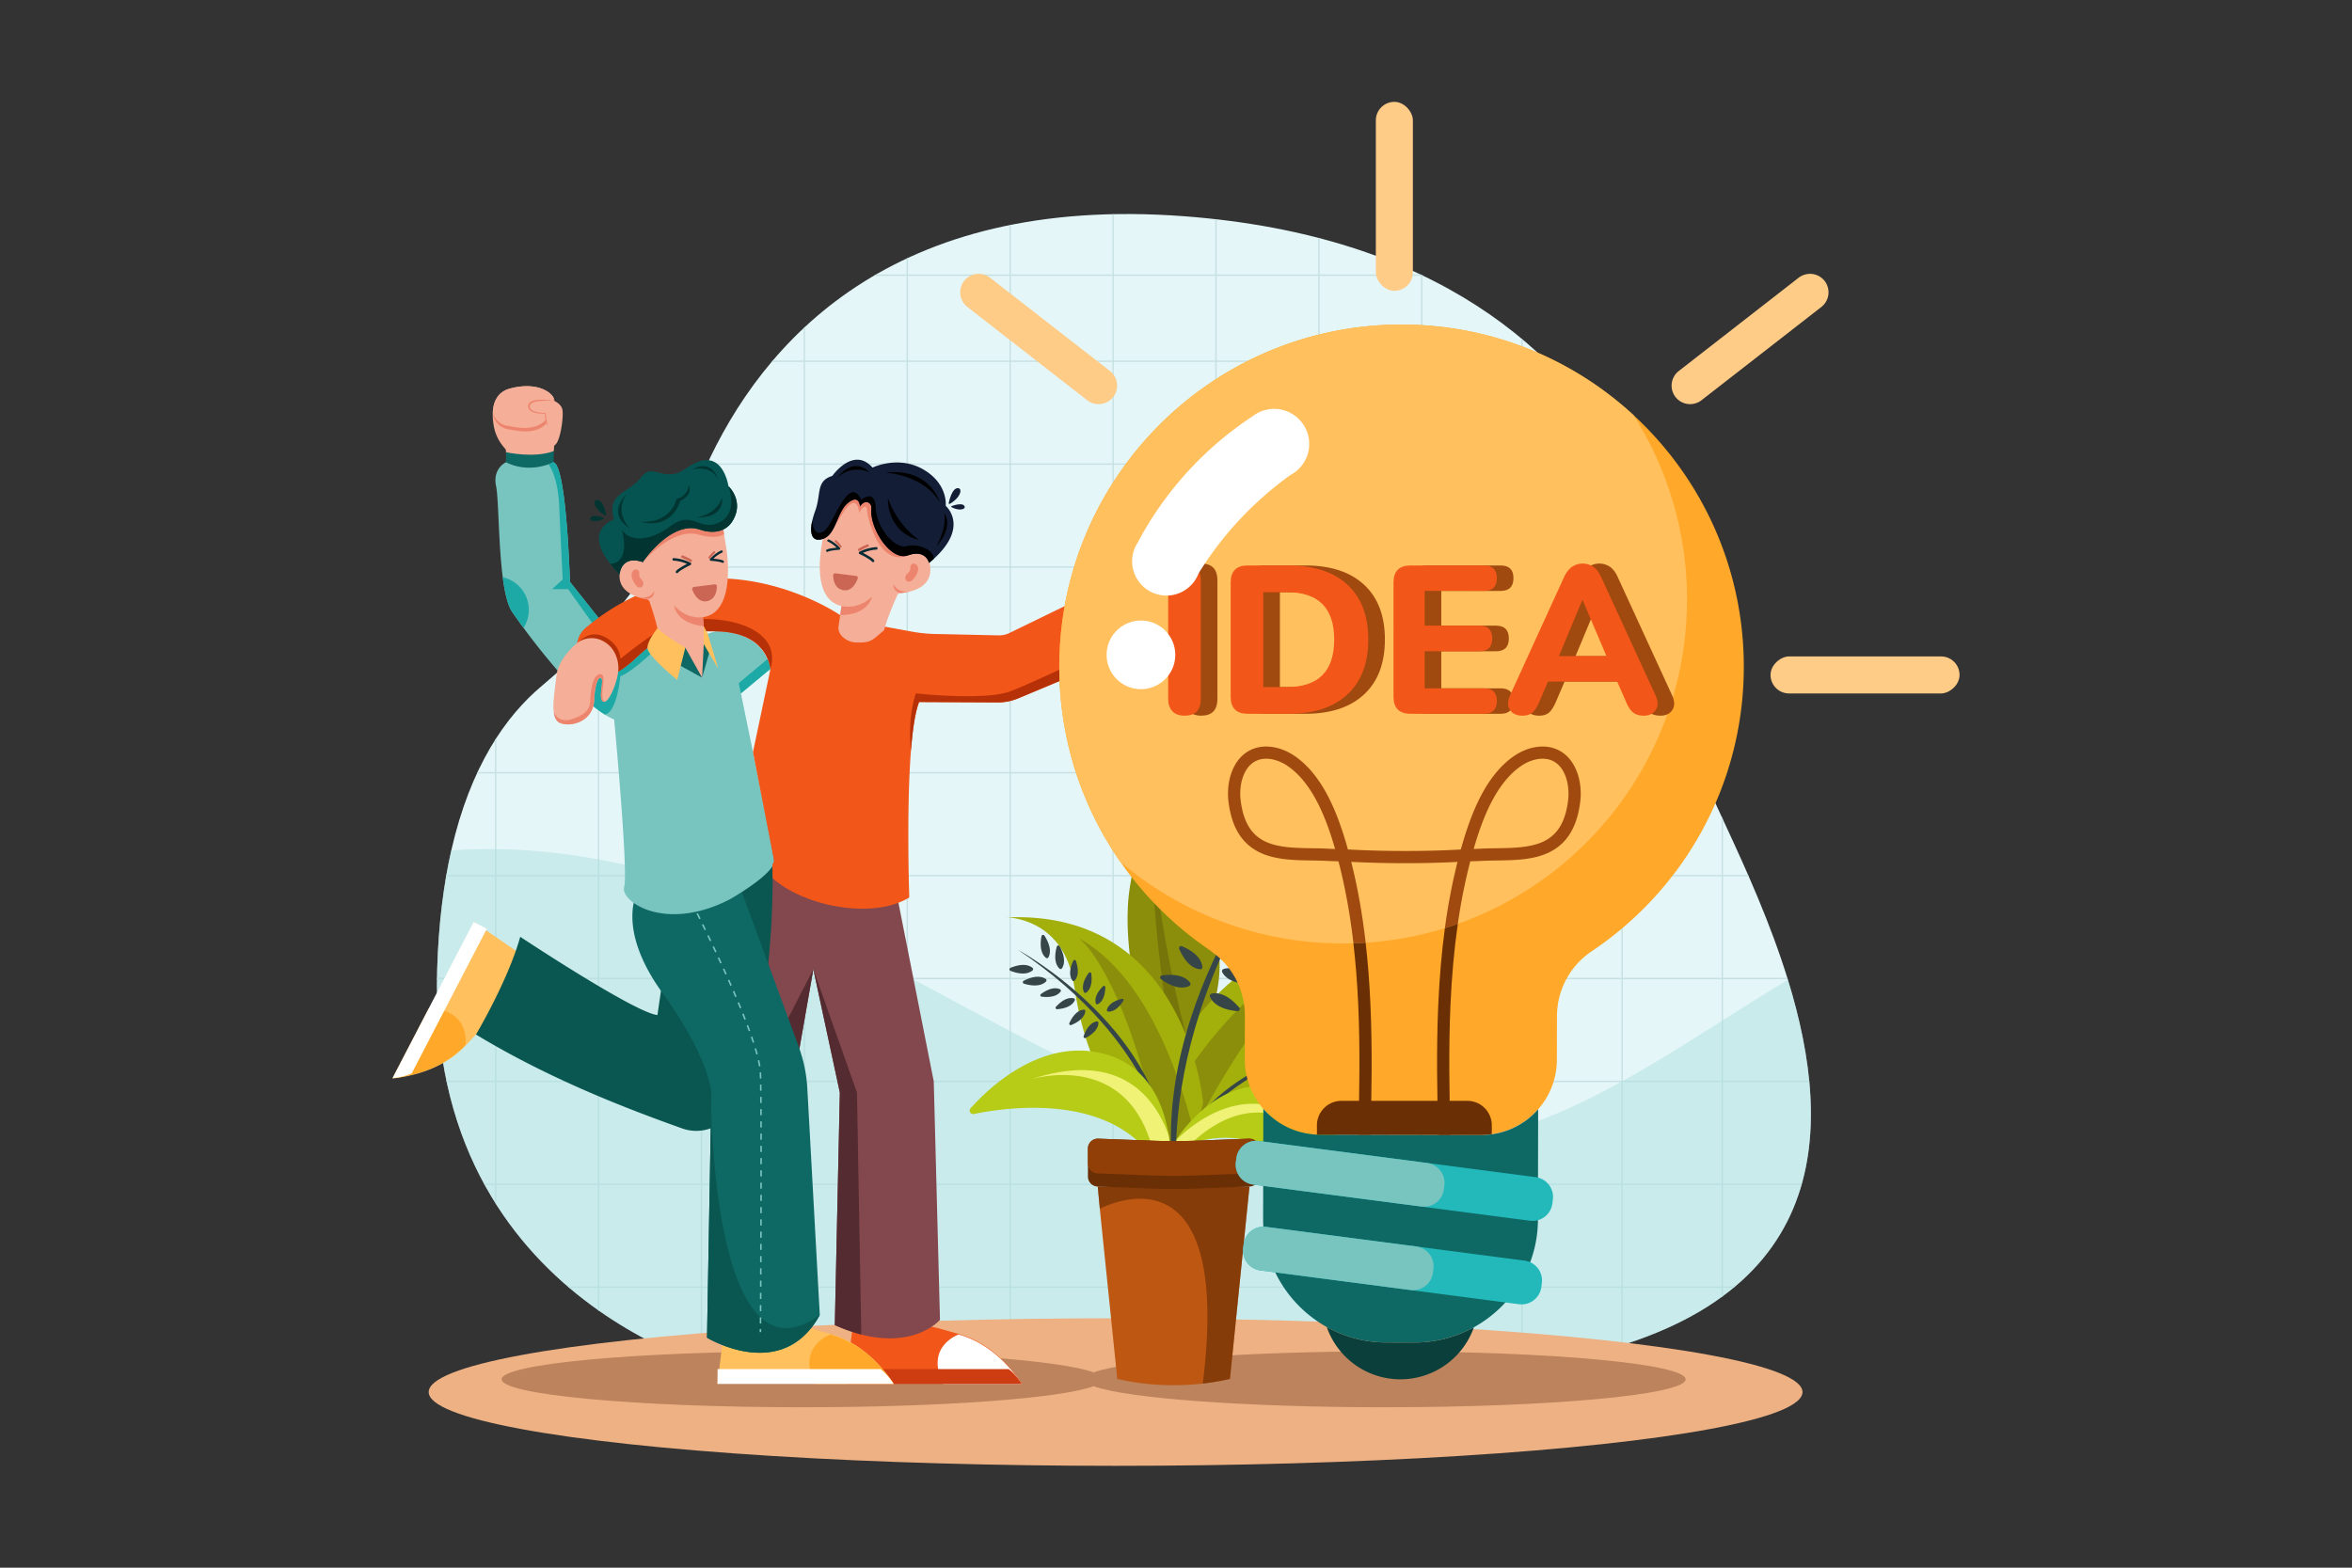 <svg xmlns="http://www.w3.org/2000/svg" xmlns:xlink="http://www.w3.org/1999/xlink" viewBox="0 0 4680 3120"><rect x="0" y="0" width="4680" height="3120" fill="#333333" stroke="none"/><defs><style>.cls-1{fill:none;clip-rule:evenodd;}.cls-14,.cls-2{fill:#fff;}.cls-2{opacity:0;}.cls-3{fill:#e4f6f8;}.cls-3,.cls-7{fill-rule:evenodd;}.cls-4{clip-path:url(#clip-path);}.cls-5{fill:#c7e1e2;}.cls-6{opacity:0.5;}.cls-7{fill:#ade0e0;}.cls-8{fill:#edb183;}.cls-9{fill:#bc835c;}.cls-10{fill:#f5ae97;}.cls-11{fill:#ed856e;}.cls-12{fill:#0e6864;}.cls-13{fill:#f25619;}.cls-15{fill:#ce3d11;}.cls-16{fill:#82484d;}.cls-17{fill:#542b30;}.cls-18{fill:#ffc05d;}.cls-19{fill:#ffa829;}.cls-20{fill:#0a5650;}.cls-21{fill:#78c4bf;}.cls-22{fill:#1daaa6;}.cls-23{fill:#b73108;}.cls-24{fill:#023531;}.cls-25{fill:#055451;}.cls-26{fill:#cb6655;}.cls-27{fill:#072c35;}.cls-28{fill:#131e36;}.cls-29{fill:#8b8e0a;}.cls-30{fill:#75750a;}.cls-31{fill:#a3af0b;}.cls-32{fill:#364547;}.cls-33{fill:#b6cc17;}.cls-34{fill:#eff275;}.cls-35{fill:#3c7219;}.cls-36{fill:#c7c365;}.cls-37{fill:#be5712;}.cls-38{opacity:0.6;}.cls-39{fill:#602904;}.cls-40{fill:#6b2f05;}.cls-41{fill:#913f07;}.cls-42{fill:#0a3f3b;}.cls-43{fill:#23b9ba;}.cls-44{fill:#d8ae00;}.cls-45{fill:#a04a10;}.cls-46{fill:#fc8;}</style><clipPath id="clip-path"><path class="cls-1" d="M3093.72,2710c-960.5,179.15-1624.16,27.23-1624.16,27.23S849.88,2605.3,869.87,1929.65c2.69-91.12,12.74-169.58,28.09-237.16,37.94-167,108.31-267.38,180.53-327.77,139.67-116.81,249.38-265,324-431.13,113.68-253.05,371.58-547.48,954.61-503.17,999.49,76,1019.48,919.53,1011.49,1043.47-3.4,52.64,119.8,251.26,189,476.07C3651.41,2254.44,3646.25,2607,3093.72,2710Z"/></clipPath></defs><title>09</title><g id="_09" data-name="09"><rect class="cls-2" width="4680" height="3120"/><path class="cls-3" d="M3093.72,2710c-960.5,179.15-1624.16,27.23-1624.16,27.23S849.88,2605.3,869.87,1929.65c2.69-91.12,12.74-169.58,28.09-237.16,37.94-167,108.31-267.38,180.53-327.77,139.67-116.81,249.38-265,324-431.13,113.68-253.05,371.58-547.48,954.61-503.17,999.49,76,1019.48,919.53,1011.49,1043.47-3.4,52.64,119.8,251.26,189,476.07C3651.41,2254.44,3646.25,2607,3093.72,2710Z"/><g class="cls-4"><rect class="cls-5" x="2827.69" y="261.04" width="2.8" height="2677.63"/><rect class="cls-5" x="3027.01" y="261.04" width="2.8" height="2677.63"/><rect class="cls-5" x="3226.33" y="261.04" width="2.8" height="2677.63"/><rect class="cls-5" x="3425.65" y="261.04" width="2.8" height="2677.63"/><rect class="cls-5" x="3624.98" y="261.04" width="2.8" height="2677.63"/><rect class="cls-5" x="3824.3" y="261.04" width="2.8" height="2677.63"/><rect class="cls-5" x="2622.93" y="261.04" width="2.8" height="2677.63"/><rect class="cls-5" x="2418.18" y="261.04" width="2.8" height="2677.63"/><rect class="cls-5" x="2213.42" y="261.04" width="2.8" height="2677.63"/><rect class="cls-5" x="2008.66" y="261.04" width="2.8" height="2677.63"/><rect class="cls-5" x="1803.9" y="261.04" width="2.8" height="2677.63"/><rect class="cls-5" x="1599.14" y="261.04" width="2.8" height="2677.63"/><rect class="cls-5" x="1394.38" y="261.04" width="2.8" height="2677.63"/><rect class="cls-5" x="1189.62" y="261.04" width="2.8" height="2677.63"/><rect class="cls-5" x="984.86" y="261.04" width="2.8" height="2677.63"/><rect class="cls-5" x="780.1" y="261.04" width="2.8" height="2677.63"/><rect class="cls-5" x="466.48" y="2765.1" width="3502.63" height="2.8"/><rect class="cls-5" x="466.48" y="2560.34" width="3502.63" height="2.8"/><rect class="cls-5" x="466.48" y="2355.58" width="3502.63" height="2.8"/><rect class="cls-5" x="466.48" y="2150.82" width="3502.63" height="2.8"/><rect class="cls-5" x="466.48" y="1946.06" width="3502.63" height="2.8"/><rect class="cls-5" x="466.48" y="1741.3" width="3502.63" height="2.8"/><rect class="cls-5" x="466.48" y="1536.54" width="3502.63" height="2.8"/><rect class="cls-5" x="466.48" y="1331.78" width="3502.63" height="2.8"/><rect class="cls-5" x="466.48" y="1127.02" width="3502.63" height="2.8"/><rect class="cls-5" x="466.48" y="922.26" width="3502.63" height="2.8"/><rect class="cls-5" x="466.48" y="717.5" width="3502.63" height="2.8"/><rect class="cls-5" x="466.48" y="546.3" width="3502.63" height="2.8"/><rect class="cls-5" x="466.48" y="375.09" width="3502.63" height="2.8"/></g><g class="cls-6"><path class="cls-7" d="M3093.72,2710c-960.5,179.15-1624.16,27.23-1624.16,27.23S849.88,2605.3,869.87,1929.65c2.69-91.12,12.74-169.58,28.09-237.16,272.28-19.76,544.91,71.06,791.7,191.66,198.45,97,387.35,213.86,591.69,297.71s430.52,133.76,646.72,88.54c229.43-48,422.44-196.11,623.4-316.75l6.15-3.69C3651.41,2254.44,3646.25,2607,3093.72,2710Z"/></g><ellipse class="cls-8" cx="2219.79" cy="2770.47" rx="1366.81" ry="146.82"/><path class="cls-9" d="M2755.85,2689.49c-279.34,0-513.95,17.79-579.76,41.85-65.81-24.06-300.42-41.85-579.76-41.85-330.36,0-598.17,24.89-598.17,55.59s267.81,55.6,598.17,55.6c279.34,0,514-17.79,579.76-41.86,65.81,24.07,300.42,41.86,579.76,41.86,330.36,0,598.17-24.89,598.17-55.6S3086.21,2689.49,2755.85,2689.49Z"/><path class="cls-10" d="M1119.24,816c-2.2-12.53-16.3-18-16.3-18,1-13.61-30.48-40.21-88.05-24.79-37,9.91-37,48.42-32.36,74.72,0,.14.06.29.08.43a87.83,87.83,0,0,0,17.91,39.16l6.11,7.64.16,4.79,23.7,20,46.39,2.31L1102,897.59l.49-8.54a5,5,0,0,1,2.08-3.7v0C1115.6,877,1121.44,828.53,1119.24,816Z"/><path class="cls-10" d="M1010.48,854.78c-18.58-3.49-31.67-20.62-29.52-39.4,2.12-18.57,10.82-35.94,33.93-42.13,57.57-15.42,89.05,11.18,88.05,24.79,0,0,3.29,71.63-73.7,59.9C1022.41,856.9,1016.17,855.85,1010.48,854.78Z"/><path class="cls-11" d="M980.78,822.09A36.5,36.5,0,0,0,1009,847.25c5.69,1.07,11.92,2.12,18.76,3.16,71.9,11,73.78-50.78,73.72-59a12.2,12.2,0,0,1,1.34,6.05s3.3,71.63-73.69,59.91c-6.84-1-13.07-2.1-18.77-3.16A36.37,36.37,0,0,1,980.78,822.09Z"/><path class="cls-10" d="M1051.08,806.65c3.47-18.15,50.57-8.87,51.83-8.61h0l7.43,37.89L1091,848.08l0,0c-6.84-6-6.41-24.46-6.41-24.46S1047.57,825,1051.08,806.65Z"/><path class="cls-11" d="M1051.08,806.65c3.47-18.15,50.57-8.87,51.83-8.61-1.32-.12-47.16-4.17-48.77,10-1.64,14.4,31.95,14,31.95,14,1.25,21.13,4.63,25.61,4.85,26-6.84-6-6.41-24.46-6.41-24.46S1047.57,825,1051.08,806.65Z"/><path class="cls-12" d="M1006.79,919.94V900s57,12.7,95.16-2.4l-.65,22.35L1078,956.56H998.16Z"/><path class="cls-13" d="M1682.73,2753.27h350.75a.5.5,0,0,1-.38-.26,314,314,0,0,0-22.44-29.27c-27.75-32-61.93-57.23-103.13-68.87l-40.86-11.54-165.86-37-14.44,117.38Z"/><path class="cls-14" d="M1877,2754.32h156.45a.5.5,0,0,1-.38-.26,314,314,0,0,0-22.44-29.27c-27.75-32-61.93-57.23-103.13-68.87C1907.53,2655.92,1839.46,2679.46,1877,2754.32Z"/><path class="cls-15" d="M1682.73,2754.32h350.75a.5.5,0,0,1-.38-.26c-6.95-10.22-14.42-20-25.84-29.27H1683Z"/><path class="cls-16" d="M1870.36,2626.73s-48.74,57.07-156.59,29.2a330.12,330.12,0,0,1-52.66-18.81l10-462.66L1618.38,1929l-45.86,261.81-59.41-57.25-112.79-108.71-24.16-287.31L1524.35,1631l129.86,8.71,123.51,106.35L1858,2152.2Z"/><polygon class="cls-17" points="1618.38 1929.01 1572.52 2190.82 1513.11 2133.57 1618.38 1929.01"/><path class="cls-17" d="M1661.11,2637.12l10-462.66L1618.38,1929l86.79,245.45,8.6,481.47A330.12,330.12,0,0,1,1661.11,2637.12Z"/><path class="cls-18" d="M943.48,1835.23,781.83,2146.51a.5.5,0,0,1,.4-.22,315.9,315.9,0,0,0,36.32-6.42c41.21-9.87,79.34-28.58,108.65-59.78l29.07-31L1065.53,1919,968,1852.07Z"/><path class="cls-19" d="M853,2007.18,780.89,2146a.47.47,0,0,1,.41-.21,318.48,318.48,0,0,0,36.32-6.43c41.21-9.86,79.33-28.58,108.65-59.78C926.27,2079.6,936.76,2008.34,853,2007.18Z"/><path class="cls-14" d="M942.55,1834.75,780.89,2146a.47.47,0,0,1,.41-.21c12.28-1.47,24.42-3.58,37.88-9.44l149.47-287.8Z"/><path class="cls-20" d="M1490.19,2156.41c-13.86,60.65-74.22,110.28-132.81,89.38-111.17-39.66-264.52-98.49-410.26-186.9,0,0,39.42-66.11,68.18-137.32a552.8,552.8,0,0,0,19.87-57.13s228.23,151.37,273,155.7l33.1-227L1536.88,1721S1545.37,1914.76,1490.19,2156.41Z"/><path class="cls-12" d="M1414.06,2165a.08.08,0,0,0,0,0h0Z"/><path class="cls-18" d="M1427.63,2753.27h350.75a.5.5,0,0,1-.38-.26,317.45,317.45,0,0,0-22.44-29.27c-27.75-32-61.93-57.23-103.13-68.87l-40.86-11.54-165.86-37-14.44,117.38Z"/><path class="cls-19" d="M1621.93,2754.32h156.45a.5.5,0,0,1-.38-.26,317.45,317.45,0,0,0-22.44-29.27c-27.75-32-61.93-57.23-103.13-68.87C1652.43,2655.92,1584.35,2679.46,1621.93,2754.32Z"/><path class="cls-14" d="M1427.63,2754.32h350.75a.5.5,0,0,1-.38-.26c-7-10.22-14.43-20-25.84-29.27H1427.87Z"/><path class="cls-12" d="M1631.23,2617.17c-75.24,136.59-224.43,45.07-224.43,45.07l8.07-453.82.6-33.81a81.29,81.29,0,0,0-1.41-9.63.08.08,0,0,0,0,0c-4.47-23.23-22.72-87.86-95.85-188.81-93.29-128.78-49.76-201.22-49.76-201.22l188.46-52,132.19,359.54a288.52,288.52,0,0,1,17.27,83Z"/><path class="cls-20" d="M1631.23,2617.17c-75.24,136.59-224.43,45.07-224.43,45.07l8.07-453.82C1419.31,2345.08,1447.88,2749.11,1631.23,2617.17Z"/><path class="cls-21" d="M1358.45,1764c-1.82-3.53-2.8-5.42-2.81-5.42l2.72-1.42s1,1.9,2.81,5.44Z"/><path class="cls-21" d="M1514.76,2634l-3.06,0,.07-12.2,3.07,0Zm.15-24.4-3.06,0,.07-12.19,3.06,0Zm.14-24.39-3.06,0,.07-12.19h3.06Zm.14-24.39-3.06,0,.06-12.19,3.06,0Zm.13-24.39h-3.06l0-12.19h3.07Zm.11-24.38-3.06,0,.06-12.19,3.06,0Zm.11-24.38-3.06,0,0-12.19,3.06,0Zm.1-24.39h-3.06l.05-12.19h3.06Zm.09-24.38h-3.06l0-12.19h3.06Zm.08-24.38h-3.06l0-12.21h3.06Zm.07-24.42h-3.06l0-12.19h3.06Zm0-24.38h-3.06l0-12.16H1516Zm0-24.36h-3.06v-12.19H1516Zm-3-24.38v-12.19H1516v12.14Zm0-24.38v-12.18H1516v12.18Zm0-24.36,0-12.19h3.06l0,12.19Zm-.06-24.37q0-6.2,0-12.19h3.06q0,6,0,12.19Zm-.1-24.37c0-4.15,0-8.22-.07-12.18l3.06,0q0,5.94.07,12.19Zm-.16-24.36q-.06-6.32-.11-12.19l3.06,0q.06,5.88.11,12.19Zm-.25-24.37q-.09-6.45-.18-12.18l3.06,0q.09,5.73.18,12.19Zm-.43-24.35c-.1-4.13-.2-7.8-.32-10.91,0-.41,0-.82,0-1.23l3-.16c0,.43.05.85.06,1.27.12,3.13.22,6.81.32,11Zm-1.73-24.08c-.59-3.65-1.38-7.65-2.34-11.88l3-.68c1,4.29,1.78,8.35,2.38,12.06Zm-5.29-23.66c-1-3.7-2.13-7.63-3.35-11.69l2.93-.88c1.23,4.08,2.37,8,3.38,11.77Zm-7-23.3c-1.2-3.68-2.51-7.56-3.88-11.53l2.89-1c1.38,4,2.69,7.89,3.9,11.59Zm-8-23c-1.34-3.71-2.77-7.56-4.23-11.42l2.87-1.08c1.46,3.88,2.89,7.73,4.24,11.45Zm-8.59-22.8q-2.17-5.61-4.47-11.34l2.85-1.13q2.28,5.73,4.48,11.36Zm-9-22.64q-2.3-5.6-4.66-11.26l2.83-1.18q2.37,5.67,4.66,11.29Zm-9.39-22.49c-1.58-3.72-3.19-7.46-4.8-11.2l2.81-1.22q2.43,5.63,4.81,11.22Zm-9.67-22.38q-2.45-5.6-4.93-11.19l2.79-1.24q2.49,5.6,5,11.2Zm-9.91-22.32q-2.5-5.57-5-11.09l2.79-1.27q2.51,5.54,5,11.1Zm-10.09-22.18q-2.57-5.57-5.11-11.07l2.77-1.29q2.56,5.5,5.12,11.08ZM1423,1895.41q-2.61-5.57-5.19-11l2.77-1.31c1.72,3.64,3.45,7.33,5.2,11Zm-10.42-22.05q-2.65-5.58-5.26-11L1410,1861q2.61,5.43,5.27,11Zm-10.56-22q-2.7-5.59-5.33-11l2.75-1.34q2.63,5.37,5.34,11Zm-10.69-21.93q-2.77-5.64-5.4-10.94l2.75-1.36,5.4,10.95Zm-10.82-21.88c-1.9-3.82-3.73-7.46-5.46-10.92l2.74-1.37,5.46,10.93Zm-11-21.82q-3.06-6.06-5.53-10.9l2.73-1.39c1.64,3.22,3.49,6.87,5.53,10.91Z"/><rect class="cls-21" x="1510.07" y="2646.67" width="6.12" height="3.06" transform="translate(-1145.62 4142.71) rotate(-89.6)"/><path class="cls-21" d="M1453.16,1789.3C1324,1856.67,1233.25,1794,1241.94,1765S1222,1431.82,1222,1431.82a116,116,0,0,1-18.77-9.75c-22.57-14.15-48-37.82-72.88-64.42-33.7-36.08-66.22-77.56-88.68-108.09-9.68-13.14-17.49-24.26-22.74-32-8.94-13.29-14.69-38.79-18.57-68.75-8.71-67.09-8.07-156.53-13.25-181.14-7.48-35.6,19.66-47.7,19.66-47.7,35,17.51,68.56,9.83,84.64,4.13a78.47,78.47,0,0,0,9.87-4.13c26.21,6.55,32.77,238,32.77,238l66.86,84.27,24.36,30.71,4.61,5.8,58.31,11.35,10.47-2.52,109.54-26.38,15.57-4.81s77-5,103.3,55.3a98.41,98.41,0,0,1,6.08,19.28l-58.89,49s63.64,307.32,66,332.94S1453.16,1789.3,1453.16,1789.3Z"/><path class="cls-22" d="M1533.17,1331l-58.89,49-4.37-20.36,57.18-47.89A98.41,98.41,0,0,1,1533.17,1331Z"/><path class="cls-22" d="M1052.26,1213.6a66.08,66.08,0,0,1-10.57,36c-9.68-13.14-17.49-24.26-22.74-32-8.94-13.29-14.69-38.79-18.57-68.75A66.45,66.45,0,0,1,1052.26,1213.6Z"/><path class="cls-22" d="M1200.93,1242.26l-17.93,4-52.63-73.82h-31.73l21-19.14s-4.33-86.29-7-146.7-21.22-82.52-21.22-82.52a78.47,78.47,0,0,0,9.87-4.13c26.21,6.55,32.77,238,32.77,238Z"/><path class="cls-22" d="M1298.68,1287.6l-4.53,14.29s-43.34,40.22-59.75,43.63c0,0-6.23,72.56-31.15,76.55-22.57-14.15-48-37.82-72.88-64.42,3-17,5.88-33.09,6.46-33.81,1.24-1.55,54.52-37.17,54.52-37.17l33.94-13.7,4.61,5.8,58.31,11.35Z"/><path class="cls-13" d="M2194.51,1169.33v149.93l-168.43,70.56a104.87,104.87,0,0,1-41,8.14l-156.25-.83c-7.82,19.89-12.91,55-16.17,96.24-9.48,120.25-3.36,292.69-3.36,292.69-73.38,45.35-211.86,16.58-271.91-38.35l-.47-26.66h0a56.63,56.63,0,0,0,3.37-8.14l-42-216.11h0L1533.17,1331c-8-44.45-42.68-73.64-109.38-74.58-33.53-.48-82.73,1.65-106.09,14.16a227.27,227.27,0,0,0-48.12,35c-27.18,25.56-46.52,38.09-64.24,39.38-14.3,1-27.55-5.26-43-17.93a32.12,32.12,0,0,1-6.67-7.55c-6.37-9.8-8.08-22.6-7.86-32.31a60.45,60.45,0,0,1,.55-7.18,49.89,49.89,0,0,1,17.65-31c245.66-205.08,505.82-24.69,505.82-24.69l89.46,23,52.2,9.58a304.3,304.3,0,0,0,54.8,5l118.93,2.62a46.31,46.31,0,0,0,21.21-4.63Z"/><path class="cls-23" d="M1533.17,1331c-8-44.45-42.68-73.64-109.38-74.58-33.53-.48-82.73,1.65-106.09,14.16a227.27,227.27,0,0,0-48.12,35c-27.18,25.56-46.52,38.09-64.24,39.38l4-4.67c-17.93.18-39.38-11.57-40.12-11.85-.49-.2-6.81-4.39-13.62-9-6.37-9.8-8.08-22.6-7.86-32.31l4.81-10.27s18.22-21.24,44.25-12c20.45,7.27,37.4,26,37.54,46.53l0,0s43.49-35.75,85.33-61.83C1377.28,1213.71,1562.66,1228.62,1533.17,1331Z"/><path class="cls-10" d="M1401.86,1263.44l-3.22-35.18c68.27-9.08,46.69-136.36,46.69-136.36l-4.57-28.68-9.47-59.79L1339,997l-10.45-.71-4.39,10.88-45.07,111.47s-44.88-19.56-46.32,26.81c-.64,21.82,14.88,33.92,30,40.45.06,0,.06.06.12.05,2.41,1,4.75,2,7,2.67a108.56,108.56,0,0,0,16.95,4.28,7.16,7.16,0,0,1,5.68,4.82c4.1,11.81,15.29,45.68,19.14,69.86l85.38,81.1S1412.94,1285.64,1401.86,1263.44Z"/><path class="cls-11" d="M1398.68,1228.28c-7.64,1.09-33.7,2.74-57.45-23.32,0,0,3.42,36,59.09,41.29Z"/><path class="cls-11" d="M1272.06,1141.22c1.1-6.2-6.46-10.45-11.22-6.33-3.95,3.42-6.63,9.8-.89,21.54,11.14,22.81,22.3,9.88,20,2.75s-9.55-9-7.91-17.7C1272,1141.39,1272,1141.3,1272.06,1141.22Z"/><path class="cls-11" d="M1269.91,1188.59a107.59,107.59,0,0,0,16.95,4.24s15.33-1.66,15-16.31C1301.07,1178,1292.73,1193.43,1269.91,1188.59Z"/><path class="cls-24" d="M1200.69,1032.5a1.1,1.1,0,0,0-.13-2c-5.57-2-19.89-6.43-24.68-1.25C1170.11,1035.49,1182.79,1041.78,1200.69,1032.5Z"/><path class="cls-24" d="M1204.05,1025.93a1.51,1.51,0,0,0,2.23-1.62c-1.75-7.89-7-27.65-16.52-29.41C1178.35,992.78,1180.3,1012,1204.05,1025.93Z"/><path class="cls-11" d="M1254.26,1054.88l24.81,63.71s58.78-69.53,110.39-54.67c27.06,7.8,42.62,4.35,51.3-.7l-9.47-59.79L1339,997l-14.84,10.17Z"/><path class="cls-25" d="M1214.3,1122.08h.06a244.42,244.42,0,0,0,18.56,20.66s2.75-38.81,46.15-24.14c0,0,41.13-61.8,90-67.27,8.74-1,17.53.6,25.87,3.41,12.79,4.29,46.11,10.51,63.37-19,22-37.7-6.65-66.08-8.81-68.06a.15.15,0,0,1-.07-.11s-10.43-74.13-68.17-45.09c-12.34,6.21-27.09,18.11-36.26,20-36.78,7.44-47.85-19.22-69.63,7.79-27.19,33.72-68,29.89-53.85,83.89C1221.47,1034.14,1159.57,1053.31,1214.3,1122.08Z"/><path class="cls-24" d="M1214.36,1122.07a244.42,244.42,0,0,0,18.56,20.66s2.75-38.81,46.15-24.14c0,0,41.13-61.8,90-67.27,8.74-1,17.53.6,25.87,3.41,12.79,4.29,46.11,10.51,63.37-19,22-37.7-6.65-66.08-8.81-68.06,1,2.66,19.87,54.48-18.82,72.32-39.73,18.26-52.64-25.64-95.9,6.65s-82.64,31.42-97.46,7.19C1237.27,1053.79,1256.8,1119.75,1214.36,1122.07Z"/><path class="cls-24" d="M1246,984.62s-41.12,35.74,7.93,67.78C1254,1052.4,1221,1021.77,1246,984.62Z"/><path class="cls-24" d="M1436.84,990.93s6.64,41.27-52.73,38.79C1384.11,1029.72,1422.62,1027.39,1436.84,990.93Z"/><path class="cls-24" d="M1427.86,953s-9.73-41.13-51.07-18.7C1376.79,934.29,1414.18,924.16,1427.86,953Z"/><path class="cls-24" d="M1370.56,965.4s9.83,18.89-16.86,31.46c0,0-15.91,59.1-80.34,41.33,0,0,58.36,7.44,72.86-45.2C1346.22,993,1367.47,989.63,1370.56,965.4Z"/><path class="cls-26" d="M1422,1162.92l-41.2,5.22a4,4,0,0,0-3.24,5.27c3.24,8.74,12,26.35,29.16,23s19.57-21,19.74-29.51A4,4,0,0,0,1422,1162.92Z"/><path class="cls-27" d="M1340.45,1115.81c.88,0,1.77.1,2.65.18a63.72,63.72,0,0,1,6.82,1,78.85,78.85,0,0,1,21.73,7.44v-4.34a139.79,139.79,0,0,0-20.65,11.5,28.85,28.85,0,0,0-5.7,4.81,2.57,2.57,0,0,0,0,3.55,2.53,2.53,0,0,0,3.55,0,17.31,17.31,0,0,1,1.92-1.91c.39-.34.79-.66,1.19-1l.29-.22.74-.54c2.09-1.49,4.28-2.85,6.5-4.15,3.93-2.31,8-4.43,12-6.45l2.64-1.28c1.7-.79,1.59-3.51,0-4.34a83.46,83.46,0,0,0-22.92-7.94,66.7,66.7,0,0,0-10.81-1.35c-3.23-.08-3.23,4.94,0,5Z"/><path class="cls-26" d="M1375.8,1113.83a119.07,119.07,0,0,0-17.29-8.43,2.52,2.52,0,0,0-3.09,1.76,2.59,2.59,0,0,0,1.75,3.09,112.17,112.17,0,0,1,16.1,7.91,2.51,2.51,0,0,0,2.53-4.33Z"/><path class="cls-27" d="M1434.68,1095.73a49,49,0,0,0-7.21,4,66.34,66.34,0,0,0-14.52,12.47,2.33,2.33,0,0,0,1.63,3.92c3.16.19,6.32.5,9.46.89,2.29.28,4.88.67,7.33,1.19,1.12.23,2.24.5,3.33.83.48.15,1,.31,1.42.48l.37.14c-.25-.11-.26-.11,0,0l.62.31c2.61,1.39,4.93-2.58,2.32-4-4.43-2.36-9.93-2.88-14.83-3.5-3.32-.42-6.65-.75-10-1l1.62,3.92a62,62,0,0,1,13.83-11.91,49.52,49.52,0,0,1,7-3.81,2.31,2.31,0,0,0,.82-3.14,2.36,2.36,0,0,0-3.14-.83Z"/><path class="cls-26" d="M1413.28,1110.67c-.16.2.06-.09.12-.16s.16-.21.25-.31.37-.48.56-.71c.38-.48.76-.94,1.15-1.41.78-.93,1.58-1.84,2.39-2.73,1.63-1.79,3.33-3.52,5.1-5.17a2,2,0,0,0-2.81-2.81,95,95,0,0,0-10.2,11.29,2,2,0,0,0,.72,2.72,2.05,2.05,0,0,0,2.72-.71Z"/><path class="cls-10" d="M1816.74,1175.46c-.06,0-.08,0-.13,0-2.5.8-5,1.54-7.35,2.08a108.46,108.46,0,0,1-17.66,2.74,7.34,7.34,0,0,0-6.26,4.43c-5.24,11.64-19.79,45.08-26,69.39-24.27,20.24-25.47,25.75-56.92,24.47-17.5-.72-37-15.28-33.81-32.51l5.81-40.07c-68.71-15.55-34.89-143.2-34.89-143.2l34.56-83.44,93.22-3.15L1807.42,1103s46.52-13.28,43.66,34.06C1849.72,1159.3,1832.81,1170.17,1816.74,1175.46Z"/><path class="cls-11" d="M1671.8,1224.21c57.2-.26,63.29-36.57,63.29-36.57-26.6,24.34-53,20.25-60.67,18.43Z"/><path class="cls-11" d="M1811.46,1129.12c-.55-6.41,7.55-10,12-5.41,3.71,3.85,5.84,10.6-1.08,22-13.46,22.2-23.64,8-20.61.94s10.57-8.33,9.7-17.29C1811.47,1129.3,1811.47,1129.21,1811.46,1129.12Z"/><path class="cls-11" d="M1809.26,1177.57a108.46,108.46,0,0,1-17.66,2.74s-15.46-3.1-13.74-18C1778.49,1163.92,1785.57,1180.39,1809.26,1177.57Z"/><path class="cls-11" d="M1804.43,1106s-38.2,19.36-64.62-40.82c0,0-13.66-31.43-14.66-50.31-.79-15-14.71.23-15.53,6.62,0,0-1.82-37.15-24.47-11.34,0,0-6,5.49-26.53,41.37l12.79-74.67L1722,954l79.33,18.48,26.33,39.95,21.13,55.34Z"/><path class="cls-28" d="M1858.1,1112.16c-2.93,2.7-6.13,5.44-9.51,8.2,0,0-6-27.8-42.15-15-34,12-76.67-53.91-72.62-94,.75-7.19-5.43-13.72-12.47-11.85-3.25.82-6.77,3.23-10.08,8.27,0,0-1-25.19-23.83-7s-23.43,63.82-50.83,72c-21.83,6.55-25.79-12-20.36-36.66a171.5,171.5,0,0,1,5.89-19.55c12.21-33.14.82-59.21,34-69.44,0,0,41.81-59.8,80-16.52,0,0,51.32-25.21,101.1,3.69s44.54,72.41,44.54,72.41S1929.47,1047.27,1858.1,1112.16Z"/><path d="M1858.1,1112.16c-2.93,2.7-6.13,5.44-9.51,8.2,0,0-6-27.8-42.15-15-34,12-76.67-53.91-72.62-94,.75-7.19-5.43-13.72-12.47-11.85-3.25.82-6.77,3.23-10.08,8.27,0,0-1-25.19-23.83-7s-23.43,63.82-50.83,72c-21.83,6.55-25.79-12-20.36-36.66l.07,0s1.19,33.69,22,21.8,49.17-116.86,75.51-63.13c0,0,27.13-23.64,28.71,15.87s37.61,82.27,61.42,76.3,52.39,7.83,53.8,22.71A24.07,24.07,0,0,0,1858.1,1112.16Z"/><path d="M1766.79,991.54s-4.12,65.61,62,83.36C1828.79,1074.9,1785.68,1046.06,1766.79,991.54Z"/><path d="M1878.84,1021.18s21.23,25.18-16.27,67.24C1862.57,1088.42,1884.09,1053.91,1878.84,1021.18Z"/><path d="M1729.71,939.79s-29.41-34.87-65.34,12.94C1664.37,952.73,1689.61,923,1729.71,939.79Z"/><path d="M1870.3,1000.36s-18.2-69.84-109-59.91C1761.26,940.45,1838.41,944.35,1870.3,1000.36Z"/><path class="cls-26" d="M1662.28,1141l41.2,5.21a4,4,0,0,1,3.24,5.28c-3.24,8.74-12,26.35-29.17,23s-19.56-21-19.74-29.51A4,4,0,0,1,1662.28,1141Z"/><path class="cls-27" d="M1743.79,1088.87a66.56,66.56,0,0,0-10.81,1.35,83.31,83.31,0,0,0-22.93,7.94,2.53,2.53,0,0,0,0,4.34,142.71,142.71,0,0,1,20.32,11.26c.55.38,1.09.76,1.62,1.16l.3.23c.21.15-.15-.13.18.14l.64.52a17.65,17.65,0,0,1,2.28,2.21,2.51,2.51,0,0,0,3.55-3.55c-3-3.52-7.35-6-11.27-8.35s-8.17-4.57-12.36-6.64c-.91-.45-1.81-.89-2.72-1.32v4.34a78.67,78.67,0,0,1,21.72-7.44,55,55,0,0,1,9.48-1.17c3.22-.08,3.24-5.1,0-5Z"/><path class="cls-26" d="M1711,1096.24a112.77,112.77,0,0,1,16.1-7.92,2.57,2.57,0,0,0,1.75-3.08,2.53,2.53,0,0,0-3.09-1.76,119.68,119.68,0,0,0-17.3,8.43,2.51,2.51,0,1,0,2.54,4.33Z"/><path class="cls-27" d="M1647.24,1077.78a48.53,48.53,0,0,1,7,3.81A62,62,0,0,1,1668,1093.5l1.63-3.93c-3.34.2-6.68.54-10,1-4.9.62-10.4,1.14-14.83,3.5-2.61,1.39-.29,5.36,2.32,4l.62-.31c.38-.18-.31.1.24-.1s1-.36,1.51-.51c1.1-.33,2.22-.6,3.34-.83,2.45-.52,5-.91,7.33-1.19,3.14-.39,6.3-.7,9.46-.89a2.33,2.33,0,0,0,1.62-3.92,66.29,66.29,0,0,0-14.51-12.47,49.55,49.55,0,0,0-7.21-4,2.37,2.37,0,0,0-3.14.83,2.3,2.3,0,0,0,.82,3.14Z"/><path class="cls-26" d="M1674.39,1086.74a94,94,0,0,0-10.19-11.29,2,2,0,0,0-2.81,2.81c1.76,1.65,3.47,3.38,5.1,5.17.79.87,1.56,1.75,2.32,2.65.39.47.77.93,1.15,1.41l.57.7.25.32.18.24a2,2,0,0,0,2.72.71,2,2,0,0,0,.71-2.72Z"/><path class="cls-28" d="M1893.35,1009.29a1.11,1.11,0,0,1,.13-2c5.58-2,19.9-6.43,24.68-1.24C1923.93,1012.27,1911.26,1018.56,1893.35,1009.29Z"/><path class="cls-28" d="M1890,1002.71a1.51,1.51,0,0,1-2.24-1.61c1.76-7.9,7.06-27.65,16.53-29.41C1915.7,969.57,1913.74,988.79,1890,1002.71Z"/><path class="cls-12" d="M1363.61,1289l33.45,59.67s-67.24-36.8-67.68-37.68-21.25-35.48-21.25-35.48Z"/><path class="cls-18" d="M1308.21,1250.44s-20.59,24.6-20,39.68,59.31,63.22,59.31,63.22l16.1-64.38S1329.38,1269.94,1308.21,1250.44Z"/><polygon class="cls-12" points="1400.32 1281.8 1397.06 1348.63 1412.17 1296 1404.62 1274.14 1400.32 1281.8"/><polygon class="cls-18" points="1400.32 1246.24 1408.22 1261.22 1429.21 1330.99 1400.32 1281.8 1400.32 1246.24"/><path class="cls-10" d="M1203.26,1396.66h0a3.66,3.66,0,0,1-1.83,0c-11.12-2.66-2.23-32-3.55-43.15s-13.8-4.9-15.58,39.77-50.28,55-69.41,44.76c-6.51-3.47-9.71-11-11-20.82a.08.08,0,0,1,0,0c-2.42-19.11,2.55-47,5.18-71.68,4-37.37,42.32-66.53,42.32-66.53a47.49,47.49,0,0,1,51.35-2.69c28.58,15.63,29.47,48.22,29.47,48.22C1233.06,1346.36,1214.67,1394,1203.26,1396.66Z"/><path class="cls-11" d="M1203.25,1396.66a3.66,3.66,0,0,1-1.83,0c-11.12-2.66-2.23-32-3.55-43.15s-13.8-4.9-15.58,39.77-50.28,55-69.41,44.76c-6.51-3.47-9.71-11-11-20.82.42,1.14,8.83,23.11,36.95,13.72,28.88-9.62,35-21.6,35.46-36.14s3.75-52.59,19.94-53.06S1189.92,1389.11,1203.25,1396.66Z"/><path class="cls-23" d="M2194.51,1292.12v27.14l-168.43,70.56a104.87,104.87,0,0,1-41,8.14l-156.25-.83c-7.82,19.89-12.91,55-16.17,96.24-.18-1.35-7.87-61,9.79-113.41,0,0,136.39,15.21,188.35-4.27C2042,1364,2129.69,1322.92,2194.51,1292.12Z"/><path class="cls-29" d="M2268.36,2008.23s-38.3-135.94-19.59-246.15,31.46-180.64,30.13-203.93c0,0,50.4,93.23,79.65,146,64.53,116.52,88.28,210.42,49.64,317.39,0,0,6.54,55,6.37,57.47s-49.67,63.06-49.67,63.06L2274,2100.58Z"/><path class="cls-30" d="M2344.42,2162.27s-52.25-292-52-466.77c0,0,37.3,309.1,95.71,446.65Z"/><path class="cls-31" d="M2306.31,2155.72l-.3,69.3-.29,76.95,26.09,4.29s10.47-10.6,26.16-24.67c24.22-21.64,60.81-51.47,90.44-63,48.81-19.08,125.22-93.16,183.46-226,2.06-4.67,4.17-9.13,6.37-13.38C2698.1,1862,2806.32,1892,2806.32,1892c-88-28.68-162.91-27.54-225.82-9.45h0C2386.24,1938.43,2306.31,2155.72,2306.31,2155.72Z"/><path class="cls-29" d="M2306,2225l-.29,76.95,26.09,4.29s10.47-10.6,26.16-24.67c176.23-343.63,287.43-386.44,290.91-387.72C2480.44,1933.11,2350.12,2144.62,2306,2225Z"/><path class="cls-31" d="M2394.05,2195.06l-17.44,63.55-19.39,70.55-25-2.73s-6.89-12.39-17.67-29.28c-16.65-26-42.55-62.68-66.73-80.85-39.83-30-90.89-117.32-110.3-253.88-.69-4.8-1.48-9.43-2.41-13.88-24.89-122.66-131.69-122.78-131.69-122.78,88-3.77,156.26,16.4,209.26,49h0C2376.35,1975.6,2394.05,2195.06,2394.05,2195.06Z"/><path class="cls-29" d="M2376.61,2258.61l-19.39,70.55-25-2.73s-6.89-12.39-17.67-29.28c-73.62-359.78-164.53-427.4-167.39-429.46C2291.43,1946.67,2356.75,2173.7,2376.61,2258.61Z"/><path class="cls-32" d="M2676.74,2069s-242.6,34.07-328.13,210.86C2348.61,2279.89,2422.85,2129.35,2676.74,2069Z"/><path class="cls-32" d="M2650,2036.15c-3.75,22.19-13.74,27.85-18.39,29.29a2.46,2.46,0,0,1-3.14-1.92c-.85-4.8-.39-16.27,17.62-29.75A2.46,2.46,0,0,1,2650,2036.15Z"/><path class="cls-32" d="M2622,2043.17c-2,22.41-11.52,28.83-16,30.63a2.45,2.45,0,0,1-3.28-1.66c-1.22-4.72-1.66-16.19,15.24-31A2.47,2.47,0,0,1,2622,2043.17Z"/><path class="cls-32" d="M2590.15,2054.84c1.57,20-5.86,27.11-9.58,29.37a2.2,2.2,0,0,1-3.14-1c-1.78-4-3.87-14,8.82-29.61A2.2,2.2,0,0,1,2590.15,2054.84Z"/><path class="cls-32" d="M2560.93,2064.21c5.5,19.33-.39,27.73-3.59,30.68a2.2,2.2,0,0,1-3.27-.34c-2.52-3.55-6.56-13,2.79-30.77A2.2,2.2,0,0,1,2560.93,2064.21Z"/><path class="cls-32" d="M2532.77,2075.89c7.9,17.18,3.65,25.84,1.1,29a2.06,2.06,0,0,1-3.09.16c-2.86-2.93-8-11.11-1.86-29A2.08,2.08,0,0,1,2532.77,2075.89Z"/><path class="cls-32" d="M2498.44,2084c15.58,10.71,16.35,20.33,15.8,24.39a2.06,2.06,0,0,1-2.57,1.71c-4-1.05-12.54-5.46-16.43-24A2.07,2.07,0,0,1,2498.44,2084Z"/><path class="cls-32" d="M2678.17,2099.5c-16.53-15.31-27.91-13.7-32.48-12a2.46,2.46,0,0,0-1.32,3.44c2.26,4.33,9.63,13.15,32.15,12.84A2.47,2.47,0,0,0,2678.17,2099.5Z"/><path class="cls-32" d="M2651.68,2111c-15.28-16.55-26.75-15.84-31.45-14.5a2.46,2.46,0,0,0-1.58,3.32c1.91,4.49,8.57,13.86,31,15.32A2.47,2.47,0,0,0,2651.68,2111Z"/><path class="cls-32" d="M2619.31,2121.2c-11-16.85-21.21-17.92-25.54-17.44a2.19,2.19,0,0,0-1.89,2.69c1,4.24,5.49,13.48,25.08,18.1A2.2,2.2,0,0,0,2619.31,2121.2Z"/><path class="cls-32" d="M2590.41,2131.62c-7.45-18.69-17.25-21.76-21.59-22.14a2.19,2.19,0,0,0-2.38,2.26c.16,4.36,2.72,14.3,21,22.7A2.21,2.21,0,0,0,2590.41,2131.62Z"/><path class="cls-32" d="M2561.94,2148.19c-1.45-20.07-9.86-26-13.88-27.64a2.2,2.2,0,0,0-3,1.44c-1.16,4.2-1.73,14.45,13.15,28A2.21,2.21,0,0,0,2561.94,2148.19Z"/><path class="cls-32" d="M2533.93,2159.49c.46-20.11-7.36-26.77-11.21-28.82a2.19,2.19,0,0,0-3.08,1.15c-1.55,4.07-3.09,14.22,10.45,29.11A2.21,2.21,0,0,0,2533.93,2159.49Z"/><path class="cls-32" d="M2025.76,1890.5s274.89,148.81,298.41,398.3C2324.17,2288.8,2302.46,2075.73,2025.76,1890.5Z"/><path class="cls-32" d="M2072.42,1863.12c-5.4,28.2,4,39.42,8.95,43.22a3.14,3.14,0,0,0,4.61-.9c3.15-5.36,7.71-19.28-7.82-43.43A3.15,3.15,0,0,0,2072.42,1863.12Z"/><path class="cls-32" d="M2102.77,1884c-7.59,27.69.92,39.61,5.54,43.78a3.13,3.13,0,0,0,4.66-.53c3.56-5.09,9.2-18.62-4.39-43.91A3.15,3.15,0,0,0,2102.77,1884Z"/><path class="cls-32" d="M2135.6,1912.11c-10.79,23.26-5.06,35-1.61,39.39a2.79,2.79,0,0,0,4.18.22c3.9-4,10.87-15,2.65-39.32A2.82,2.82,0,0,0,2135.6,1912.11Z"/><path class="cls-32" d="M2166.37,1936.32c-15.18,20.67-11.89,33.33-9.37,38.29a2.8,2.8,0,0,0,4.06,1.05c4.6-3.11,13.62-12.59,10.37-38A2.82,2.82,0,0,0,2166.37,1936.32Z"/><path class="cls-32" d="M2194.85,1962.84c-17.11,17-15.88,29.27-14.26,34.24a2.63,2.63,0,0,0,3.62,1.56c4.73-2.23,14.49-9.73,15.15-33.85A2.65,2.65,0,0,0,2194.85,1962.84Z"/><path class="cls-32" d="M2232.27,1987.86c-23.41,5.87-28.61,17-29.76,22.13a2.64,2.64,0,0,0,2.31,3.2c5.2.5,17.43-1,30.33-21.35A2.65,2.65,0,0,0,2232.27,1987.86Z"/><path class="cls-32" d="M2010.48,1926.3c26.57-11,39.47-4,44.18.13a3.14,3.14,0,0,1,.05,4.69c-4.63,4.17-17.38,11.43-44.17,1A3.15,3.15,0,0,1,2010.48,1926.3Z"/><path class="cls-32" d="M2037,1951.89c25.64-13,39-7,44.06-3.33a3.14,3.14,0,0,1,.42,4.68c-4.29,4.52-16.43,12.75-44,4.48A3.15,3.15,0,0,1,2037,1951.89Z"/><path class="cls-32" d="M2071.19,1978.47c20.65-15.25,33.34-12,38.3-9.47a2.8,2.8,0,0,1,1.06,4.06c-3.1,4.61-12.57,13.67-38,10.47A2.82,2.82,0,0,1,2071.19,1978.47Z"/><path class="cls-32" d="M2101.1,2003.8c17.23-19,30.31-18.33,35.67-16.86a2.81,2.81,0,0,1,1.85,3.77c-2.14,5.14-9.63,15.89-35.23,17.79A2.82,2.82,0,0,1,2101.1,2003.8Z"/><path class="cls-32" d="M2127.76,2036.3c10.67-23.36,23.35-26.65,28.91-26.87a2.8,2.8,0,0,1,2.89,3c-.48,5.54-4.36,18-28.19,27.61A2.81,2.81,0,0,1,2127.76,2036.3Z"/><path class="cls-32" d="M2156.22,2062.29c8.41-24.26,20.72-28.74,26.23-29.48a2.79,2.79,0,0,1,3.17,2.75c.05,5.56-2.63,18.38-25.45,30.15A2.81,2.81,0,0,1,2156.22,2062.29Z"/><path class="cls-33" d="M2690.09,2403.09c-41.17-45.41-179.33-180.55-321.6-125.81q-7.95,3-15.94,6.91a17.06,17.06,0,0,1-6,1.74c-3.14.26-7.23-.27-9.39-4.19a9.83,9.83,0,0,1,.59-9.94,309.09,309.09,0,0,1,39.36-48.19c39.9-39.91,106.07-83.34,187.22-50.22,108.69,44.34,131.86,175.31,136.78,224.77A6.38,6.38,0,0,1,2690.09,2403.09Z"/><path class="cls-34" d="M2642.88,2289.81c-8.09-11.27-123.22-156-274.39-12.53q-7.95,3-15.94,6.91a17.06,17.06,0,0,1-6,1.74c-3.14.26-7.23-.27-9.39-4.19a9.83,9.83,0,0,1,.59-9.94S2500.62,2091.56,2642.88,2289.81Z"/><path class="cls-35" d="M2643.3,2290.41c-.14-.21-.27-.41-.42-.6C2643.11,2290.11,2643.23,2290.3,2643.3,2290.41Z"/><path class="cls-33" d="M1937.75,2217.06c64.92-13.41,271.79-43.34,361.15,95.2q5,7.74,9.51,16.21a18.56,18.56,0,0,0,4.11,5.32c2.58,2.23,6.49,4.38,10.87,2.33a10.61,10.61,0,0,0,5.82-9.06,334.12,334.12,0,0,0-3.65-67.2c-9.39-60.31-39.5-140.44-131.51-163.27-123.22-30.58-227,69-262.82,109.12A6.89,6.89,0,0,0,1937.75,2217.06Z"/><path class="cls-34" d="M2051.23,2148.22c14.37-4.31,207.12-57.68,247.67,164q5,7.74,9.51,16.21a18.56,18.56,0,0,0,4.11,5.32c2.58,2.23,6.49,4.38,10.87,2.33a10.61,10.61,0,0,0,5.82-9.06,334.12,334.12,0,0,0-3.65-67.2C2299.13,2186.07,2230,2088.63,2051.23,2148.22Z"/><path class="cls-32" d="M2555.35,1679.82s-312.66,376-201.73,751.92C2353.62,2431.74,2261.25,2109.7,2555.35,1679.82Z"/><path class="cls-32" d="M2471.67,1667.19c24.24,37.81,17.08,59.58,12.13,68a4.9,4.9,0,0,1-7.21,1.38c-7.7-6-22.41-23.52-13.9-67.61A4.92,4.92,0,0,1,2471.67,1667.19Z"/><path class="cls-32" d="M2439.73,1715.13c27.12,35.79,21.69,58,17.41,66.8a4.9,4.9,0,0,1-7.08,1.94c-8.14-5.33-24.19-21.69-19.15-66.32A4.93,4.93,0,0,1,2439.73,1715.13Z"/><path class="cls-32" d="M2408.4,1775.08c29.21,27.49,27.72,47.91,25.25,56.24a4.38,4.38,0,0,1-5.94,2.77c-8-3.49-24.53-15.52-26.71-55.57A4.39,4.39,0,0,1,2408.4,1775.08Z"/><path class="cls-32" d="M2377.8,1828.12c34.07,21.19,36.65,41.49,35.87,50.15a4.36,4.36,0,0,1-5.28,3.88c-8.49-1.84-27.1-10.36-37.17-49.19A4.4,4.4,0,0,1,2377.8,1828.12Z"/><path class="cls-32" d="M2351.87,1883.19c34.74,14.77,40.07,33.27,40.61,41.43a4.12,4.12,0,0,1-4.35,4.38c-8.16-.49-26.7-5.72-41.67-40.36A4.13,4.13,0,0,1,2351.87,1883.19Z"/><path class="cls-32" d="M2312.08,1941.28c37.4-5.08,51.45,8.09,56.08,14.83a4.13,4.13,0,0,1-1.49,6c-7.27,3.75-25.87,8.75-56.46-13.36A4.14,4.14,0,0,1,2312.08,1941.28Z"/><path class="cls-32" d="M2598.36,1722.91c-45-.44-59.61,17.23-64.08,25.88a4.9,4.9,0,0,0,2.66,6.85c9.14,3.36,31.87,6.49,64.74-24.19A4.94,4.94,0,0,0,2598.36,1722.91Z"/><path class="cls-32" d="M2574.71,1775.51c-44.79-4-60.78,12.5-65.92,20.78a4.9,4.9,0,0,0,2.12,7c8.85,4.07,31.27,9,66.43-19A4.93,4.93,0,0,0,2574.71,1775.51Z"/><path class="cls-32" d="M2540.54,1834c-38.86-10.14-55.39,2-61.14,8.51a4.39,4.39,0,0,0,.82,6.52c7.19,4.89,26.21,12.54,61.34-6.92A4.4,4.4,0,0,0,2540.54,1834Z"/><path class="cls-32" d="M2511.83,1888.16c-36.09-17.62-54.68-9-61.61-3.74a4.38,4.38,0,0,0-.49,6.54c6.09,6.22,23.21,17.48,61.5,5.35A4.4,4.4,0,0,0,2511.83,1888.16Z"/><path class="cls-32" d="M2492,1950.85c-29.07-27.71-49.4-25.12-57.6-22.2a4.38,4.38,0,0,0-2.44,6.09c3.92,7.77,16.84,23.68,57,23.7A4.41,4.41,0,0,0,2492,1950.85Z"/><path class="cls-32" d="M2465.79,2005.14c-26.32-30.34-46.8-29.68-55.24-27.55a4.37,4.37,0,0,0-3,5.83c3.16,8.11,14.52,25.17,54.5,29A4.4,4.4,0,0,0,2465.79,2005.14Z"/><path class="cls-36" d="M2184.27,2361.46h.05a.11.11,0,0,1-.05,0Z"/><path class="cls-37" d="M2486.2,2361.46l-38.84,382.85a506.24,506.24,0,0,1-222.58.37l-1.63-.37-34.71-338.45-4.12-44.4Z"/><g class="cls-38"><path class="cls-39" d="M2486.2,2361.46l-38.84,382.85a502.78,502.78,0,0,1-54.06,9.23c61.57-493.57-204.86-347.68-204.86-347.68l-4.12-44.4Z"/></g><path class="cls-40" d="M2505.72,2286v55.58a19.86,19.86,0,0,1-19.87,19.87l-108.94,4.13q-41.64,1.57-83.31,0l-109-4.13a19.86,19.86,0,0,1-19.87-19.87V2286a19.86,19.86,0,0,1,19.87-19.87l109.84,4.13q41.64,1.56,83.31,0l108.08-4.11A19.86,19.86,0,0,1,2505.72,2286Z"/><path class="cls-41" d="M2505.72,2286v29.44a19.87,19.87,0,0,1-19.87,19.87l-108.94,4.12q-41.64,1.59-83.31,0l-109-4.12a19.87,19.87,0,0,1-19.87-19.87V2286a19.86,19.86,0,0,1,19.87-19.87l109.84,4.13q41.64,1.56,83.31,0l108.08-4.11A19.86,19.86,0,0,1,2505.72,2286Z"/><path class="cls-42" d="M2932.76,2641.47A155.09,155.09,0,0,1,2640,2641a243,243,0,0,0,118.08,30.76l56.47.1A242.67,242.67,0,0,0,2932.76,2641.47Z"/><path class="cls-19" d="M3250.28,826.13c-121.06-111.6-282.63-179.89-460.23-180.22-376.11-.69-681.58,303.65-682.28,679.76a677.88,677.88,0,0,0,121.52,389.61.1.1,0,0,1,.06,0,683.74,683.74,0,0,0,179.49,176.88v.43A154.87,154.87,0,0,1,2477,2021.33l-.16,87.05a149.93,149.93,0,0,0,146.67,149.75q1.27,0,2.55,0l79.74.15,24.31.05,134.75.24,24.31.05,58.92.11a150,150,0,0,0,149.79-149.23l.16-87a155.93,155.93,0,0,1,68.67-129c182.39-121.89,302.67-329.47,303.11-565.31C3470.18,1129.68,3385.57,950.84,3250.28,826.13Z"/><path class="cls-12" d="M3060.59,2207.75l-.41,219.34c-.17,92.09-51.75,172.63-127.42,214.38a242.67,242.67,0,0,1-118.22,30.35l-56.47-.1A243,243,0,0,1,2640,2641c-75.51-42-126.82-122.79-126.65-214.88l.4-219.34a149.24,149.24,0,0,0,112.31,51.41l322,.6A149.27,149.27,0,0,0,3060.59,2207.75Z"/><path class="cls-43" d="M3068,2553.43l-1,8a39.82,39.82,0,0,1-44.51,34.23l-215.79-28.21-298.73-39.05a39.85,39.85,0,0,1-34.2-44.54l1-7.95a39.8,39.8,0,0,1,44.51-34.22L2818,2480.71h0l215.76,28.2A39.83,39.83,0,0,1,3068,2553.43Z"/><path class="cls-43" d="M3089.92,2387.3l-1,8a39.84,39.84,0,0,1-44.52,34.23l-215.18-28.13-299.31-39.13-36.58-4.8a39.82,39.82,0,0,1-34.22-44.51l1-8a39.78,39.78,0,0,1,44.06-34.25,2.27,2.27,0,0,1,.45,0l514.5,67.25,36.57,4.8A39.83,39.83,0,0,1,3089.92,2387.3Z"/><path class="cls-21" d="M2874,2359.09l-1,8a39.82,39.82,0,0,1-43.77,34.31l-299.31-39.13-36.58-4.8a39.82,39.82,0,0,1-34.22-44.51l1-8a39.78,39.78,0,0,1,44.06-34.25l299,39.08,36.58,4.79A39.83,39.83,0,0,1,2874,2359.09Z"/><path class="cls-21" d="M2852.23,2525.22l-1,8a39.83,39.83,0,0,1-44.52,34.22l-298.73-39.05a39.85,39.85,0,0,1-34.2-44.54l1-7.95a39.8,39.8,0,0,1,44.51-34.22L2818,2480.71h0A39.84,39.84,0,0,1,2852.23,2525.22Z"/><path class="cls-18" d="M3356.79,1194.29c-.54,297.52-190.77,550.35-456,644.31q-12.75,4.51-25.73,8.54a682.25,682.25,0,0,1-157.63,29.1q-12.1.79-24.33,1.16-11.07.33-22.24.32a682.05,682.05,0,0,1-441.49-162.41.1.1,0,0,0-.06,0,677.88,677.88,0,0,1-121.52-389.61c.7-376.11,306.17-680.45,682.28-679.76,177.6.33,339.17,68.62,460.23,180.22A681.33,681.33,0,0,1,3356.79,1194.29Z"/><polygon class="cls-44" points="3118.56 1505.52 3118.56 1505.52 3118.56 1505.53 3118.56 1505.52"/><path class="cls-45" d="M3118.56,1505.53c-14-13.89-32.4-20.7-53.14-19.69-17.56.85-36.23,7.47-52.58,18.63-23.83,16.28-45,40.92-62.77,73.23-14.17,25.7-26.58,56.54-37.94,94.27-1.86,6.17-3.67,12.42-5.42,18.68-11,.65-32.12,1.73-60.68,2.39-16.5.38-33.14.58-49.79.58-17.84,0-35.69-.22-53.42-.66-20.42-.5-40.81-1.29-60.75-2.38-1.74-6.23-3.54-12.46-5.39-18.61-11.36-37.73-23.77-68.57-37.94-94.27-17.82-32.31-38.94-57-62.77-73.23a113,113,0,0,0-25.84-13.18,93.76,93.76,0,0,0-26.74-5.45c-20.73-1-39.11,5.79-53.14,19.69-20.27,20.07-30.13,54.74-25.73,90.49,6.27,50.86,26.9,83.87,63.06,100.92,30.74,14.49,67.3,15,102.67,15.58,10.28.15,20,.3,29.49.78,7.8.4,15.69.68,23.54.88,13.08,50.23,23,104.28,29.8,163.22q12.23-.36,24.33-1.16c-6.65-57.9-16.2-111.24-28.77-161,17.66.89,35.62,1.56,53.59,2,34.66.85,69.78.88,104.37.08,11.53-.27,21.87-.6,30.85-.95s16.6-.71,22.69-1a1188.3,1188.3,0,0,0-25.1,131.78q13-4,25.73-8.54a1138,1138,0,0,1,24.76-124.42c7.85-.2,15.74-.48,23.54-.88,9.51-.48,19.21-.63,29.49-.78,35.36-.54,71.93-1.09,102.66-15.58,36.17-17,56.8-50.06,63.07-100.92C3148.68,1560.26,3138.82,1525.59,3118.56,1505.53ZM2641,1689c-9.93-.5-20.31-.66-30.34-.81-32.79-.5-66.69-1-92.68-13.26-28.4-13.39-44.07-39.42-49.3-81.91-3.45-28,3.89-55.59,18.7-70.26,8.56-8.47,19.33-12.76,32-12.76.94,0,1.89,0,2.85.08,13.12.63,27.35,5.76,40,14.43,20.66,14.11,39.23,35.94,55.19,64.9,13.34,24.18,25.11,53.47,36,89.53,1.06,3.55,2.12,7.12,3.15,10.71C2651.35,1689.51,2646.14,1689.29,2641,1689Zm479.2-96c-5.23,42.49-20.89,68.52-49.3,81.91-26,12.25-59.88,12.76-92.67,13.26-10,.15-20.41.31-30.34.81-5.18.26-10.39.48-15.6.65,1-3.59,2.09-7.16,3.15-10.71,10.86-36.07,22.62-65.35,35.95-89.53,16-29,34.54-50.79,55.2-64.9,12.69-8.67,26.92-13.8,40-14.43,1,0,1.9-.08,2.83-.08,12.71,0,23.48,4.29,32,12.76,12.38,12.27,19.55,33.55,19.55,56.57A111.18,111.18,0,0,1,3120.16,1593.05Z"/><path class="cls-40" d="M2886.09,2258.65l-24.31-.05c-2.24-81.81-3.78-170.52,0-257.68,2.38-54.84,6.77-105.9,13.26-153.78q13-4,25.73-8.54c-7.3,50.52-12.18,104.73-14.72,163.38C2882.3,2088.6,2883.85,2177.05,2886.09,2258.65Z"/><path class="cls-40" d="M2727,2258.36l-24.3-.05c2.23-81.48,3.78-169.8,0-256.33-1.91-43.92-5.12-85.33-9.68-124.58q12.23-.36,24.33-1.16c4.53,39.35,7.72,80.81,9.62,124.68C2730.81,2088,2729.28,2176.63,2727,2258.36Z"/><path class="cls-40" d="M2968.38,2239.37V2257a148.86,148.86,0,0,1-23.36,1.8l-58.93-.11-24.3-.05-134.76-.24-24.3-.05-79.74-.15c-.86,0-1.71,0-2.56,0v-18.76a48.69,48.69,0,0,1,48.55-48.55h250.85A48.7,48.7,0,0,1,2968.38,2239.37Z"/><rect class="cls-46" x="2737.65" y="202.71" width="73.69" height="376.09" rx="36.85"/><path class="cls-46" d="M2215.12,790.14h0a37,37,0,0,1-51.71,6.45L1924.77,610.86a37,37,0,0,1-6.44-51.71h0A37,37,0,0,1,1970,552.7l238.63,185.73A37,37,0,0,1,2215.12,790.14Z"/><rect class="cls-46" x="3674.22" y="1155.21" width="73.69" height="376.09" rx="36.85" transform="translate(2367.81 5054.32) rotate(-90)"/><path class="cls-46" d="M3333.87,790.14h0a37,37,0,0,0,51.71,6.45l238.63-185.73a37,37,0,0,0,6.45-51.71h0A37,37,0,0,0,3579,552.7L3340.32,738.43A37,37,0,0,0,3333.87,790.14Z"/><path class="cls-45" d="M2390.17,1424.32q-15.91,0-24.28-8.8t-8.37-24.7V1155.11q0-33.48,32.65-33.49,32.23,0,32.24,33.49v235.71Q2422.41,1424.33,2390.17,1424.32Z"/><path class="cls-45" d="M2515.77,1420.55q-33.92,0-33.91-33.91V1159.3q0-33.91,33.91-33.91h81.64q75.36,0,116.81,38.3t41.45,109.07q0,70.76-41.45,109.27t-116.81,38.52Zm31-53.17h46.89q94.2,0,94.21-94.62,0-94.2-94.21-94.2h-46.89Z"/><path class="cls-45" d="M2839.82,1420.55q-33.92,0-33.92-33.91V1159.3q0-33.91,33.92-33.91h146.11q25.53,0,25.54,25.12,0,25.53-25.54,25.54H2867.87v69.08H2976.3q26,0,26,25.53t-26,25.54H2867.87v73.69h118.06q25.53,0,25.54,25.12,0,25.54-25.54,25.54Z"/><path class="cls-45" d="M3062.55,1424.32q-17.58,0-25.12-11.73t.42-28.88L3145,1148.83q6.69-14.22,15.91-20.72a38.36,38.36,0,0,1,42.7,0q9.21,6.5,15.49,20.72l108,234.88q7.95,17.58.63,29.09t-23.66,11.52q-14.23,0-22-6.7t-13.61-20.94L3251,1356.49H3113.21L3096,1396.68q-6.27,14.67-13.39,21.15T3062.55,1424.32Zm118.9-229.85L3135,1305.83h94.62l-47.31-111.36Z"/><path class="cls-13" d="M2357.11,1424.32q-15.92,0-24.28-8.8t-8.37-24.7V1155.11q0-33.48,32.65-33.49,32.23,0,32.24,33.49v235.71Q2389.35,1424.33,2357.11,1424.32Z"/><path class="cls-13" d="M2482.71,1420.55q-33.91,0-33.91-33.91V1159.3q0-33.91,33.91-33.91h81.64q75.36,0,116.81,38.3t41.45,109.07q0,70.76-41.45,109.27t-116.81,38.52Zm31-53.17h46.89q94.2,0,94.2-94.62,0-94.2-94.2-94.2h-46.89Z"/><path class="cls-13" d="M2806.76,1420.55q-33.91,0-33.92-33.91V1159.3q0-33.91,33.92-33.91h146.11q25.53,0,25.54,25.12,0,25.53-25.54,25.54H2834.81v69.08h108.43q26,0,26,25.53t-26,25.54H2834.81v73.69h118.06q25.53,0,25.54,25.12,0,25.54-25.54,25.54Z"/><path class="cls-13" d="M3029.49,1424.32q-17.58,0-25.12-11.73t.42-28.88L3112,1148.83q6.69-14.22,15.91-20.72a38.36,38.36,0,0,1,42.7,0q9.21,6.5,15.49,20.72l108,234.88q7.95,17.58.62,29.09t-23.65,11.52q-14.23,0-22-6.7t-13.61-20.94l-17.58-40.19H3080.15L3063,1396.68q-6.27,14.67-13.4,21.15T3029.49,1424.32Zm118.9-229.85-46.47,111.36h94.62l-47.31-111.36Z"/><path class="cls-14" d="M2535.47,813.73a69.36,69.36,0,0,0-32.87,8.14s-.06,0-.09.06a67.16,67.16,0,0,0-9.52,6.14,684.54,684.54,0,0,0-229.33,252,68.57,68.57,0,0,0-6.55,12.76,68.32,68.32,0,1,0,127.82,48.3.08.08,0,0,1,0-.08,684.41,684.41,0,0,1,182.86-195.79s.06,0,.09,0a68.36,68.36,0,0,0,14.09-9.84s0,0,0,0a69.8,69.8,0,0,0-46.56-121.67Z"/><path class="cls-14" d="M2338.52,1303.43a68.08,68.08,0,0,1-4.17,23.47.11.11,0,0,0,0,.09,68.56,68.56,0,0,1-64.22,44.61,68.3,68.3,0,1,1,68.42-68.17Z"/></g></svg>